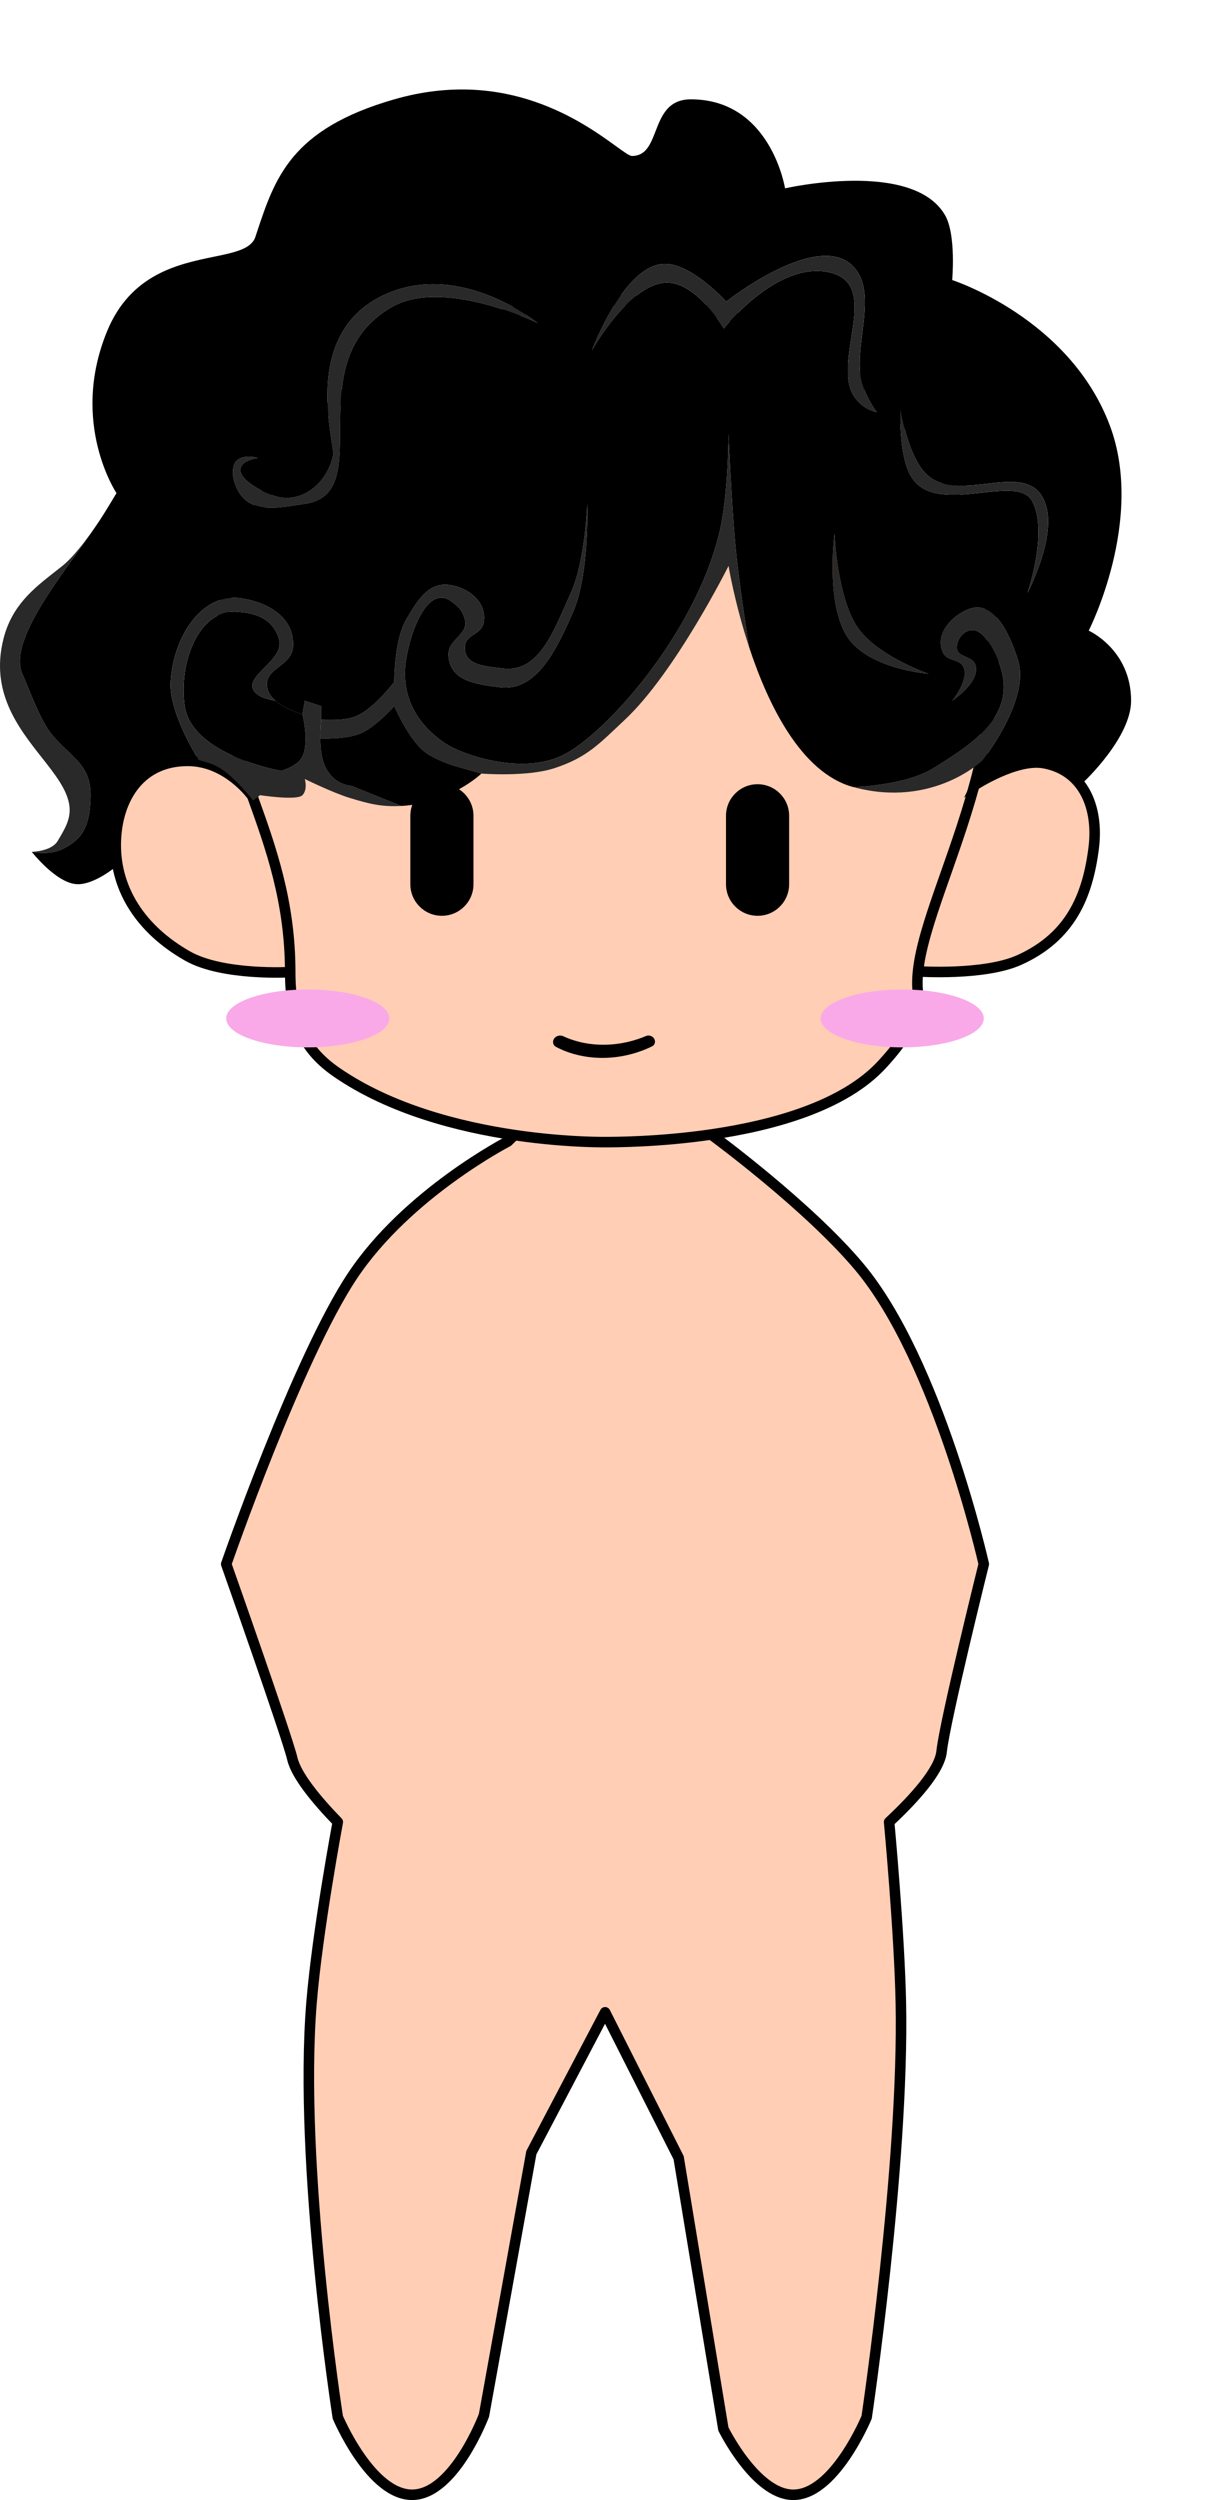 <svg width="230" height="475" viewBox="0 0 230 475" fill="none" xmlns="http://www.w3.org/2000/svg">
<g clip-path="url(#clip0_1046_636)">
<path d="M178.985 332.783C179.615 326.861 187 297.176 187 297.176C187 297.176 178.369 258.692 163.389 240.765C153.661 229.123 135.526 215.815 135.526 215.815L135.203 215.55C125.259 217 116.743 217 114.8 217C112.908 217 106.247 216.912 97.796 215.661L96.515 216.899C96.515 216.899 77.456 226.718 67.007 242.393C56.557 258.067 43 297.176 43 297.176C43 297.176 54.561 329.869 55.561 334.142C56.32 337.381 60.201 342.051 64.208 346.181C64.208 346.181 60.302 367.056 59.207 380.619C56.73 411.289 64.208 459.268 64.208 459.268C64.208 459.268 70.495 474.227 78.51 474C86.413 473.776 91.998 458.901 91.998 458.901L101 409L115.02 382.333L128.998 409.971L137.5 461.5C137.5 461.5 143.485 473.698 150.53 474C158.515 474.342 164.736 459.268 164.736 459.268C164.736 459.268 171.854 411.449 171.238 380.619C170.969 367.14 169.008 346.181 169.008 346.181C173.868 341.639 178.604 336.366 178.985 332.783Z" fill="#FFCEB4"/>
<path d="M55.164 184.709C55.164 194.455 58.126 199.7 64.036 203.764C74.304 210.823 87.403 214.122 97.796 215.661C106.247 216.912 112.908 217 114.8 217C116.743 217 125.259 217 135.203 215.55C146.847 213.852 160.449 210.166 167.745 202.164C171.803 197.713 174.219 194.219 174.436 188.2C174.336 187.064 174.364 185.851 174.497 184.564C175.41 175.792 181.262 163.601 185.202 149.218C190.159 131.122 192.088 109.556 177.345 86.964C166.145 69.8 144.764 57 114.8 57C92.546 57 64.327 70.382 53.709 88.127C35.967 117.779 41.645 133.678 47.959 151.255L47.981 151.315C51.479 161.052 55.164 171.31 55.164 184.709Z" fill="#FFCEB4"/>
<path d="M47.959 151.255C47.959 151.255 43.236 144.564 35.673 144.564C26.073 144.564 22 152.568 22 160.564C22 169 26.72 176.581 35.673 181.655C42.376 185.454 55.164 184.709 55.164 184.709C55.164 171.31 51.479 161.052 47.981 151.315L47.959 151.255Z" fill="#FFCEB4"/>
<path d="M198.436 145C193.113 144.03 185.202 149.218 185.202 149.218C181.262 163.601 175.41 175.792 174.497 184.564C174.497 184.564 187.066 185.421 193.782 182.382C203.471 177.997 206.727 170.309 207.891 161.146C208.862 153.5 206.019 146.382 198.436 145Z" fill="#FFCEB4"/>
<path d="M55.164 184.709C55.164 194.455 58.126 199.7 64.036 203.764C74.304 210.823 87.403 214.122 97.796 215.661M55.164 184.709C55.164 184.709 42.376 185.454 35.673 181.655C26.72 176.581 22 169 22 160.564C22 152.568 26.073 144.564 35.673 144.564C43.236 144.564 47.959 151.255 47.959 151.255M55.164 184.709C55.164 171.31 51.479 161.052 47.981 151.315M185.202 149.218C190.159 131.122 192.088 109.556 177.345 86.964C166.145 69.8 144.764 57 114.8 57C92.546 57 64.327 70.382 53.709 88.127C35.967 117.779 41.645 133.678 47.959 151.255M185.202 149.218C185.202 149.218 193.113 144.03 198.436 145C206.019 146.382 208.862 153.5 207.891 161.146C206.727 170.309 203.471 177.997 193.782 182.382C187.066 185.421 174.497 184.564 174.497 184.564M185.202 149.218C181.262 163.601 175.41 175.792 174.497 184.564M174.497 184.564C174.364 185.851 174.336 187.064 174.436 188.2C174.219 194.219 171.803 197.713 167.745 202.164C160.449 210.166 146.847 213.852 135.203 215.55M47.959 151.255L47.981 151.315M47.959 151.255C47.967 151.275 47.974 151.295 47.981 151.315M97.796 215.661L96.515 216.899C96.515 216.899 77.456 226.718 67.007 242.393C56.557 258.067 43 297.176 43 297.176C43 297.176 54.561 329.869 55.561 334.142C56.32 337.381 60.201 342.051 64.208 346.181C64.208 346.181 60.302 367.056 59.207 380.619C56.73 411.289 64.208 459.268 64.208 459.268C64.208 459.268 70.495 474.227 78.51 474C86.413 473.776 91.998 458.901 91.998 458.901L101 409L115.02 382.333L128.998 409.971L137.5 461.5C137.5 461.5 143.485 473.698 150.53 474C158.515 474.342 164.736 459.268 164.736 459.268C164.736 459.268 171.854 411.449 171.238 380.619C170.969 367.14 169.008 346.181 169.008 346.181C173.868 341.639 178.604 336.366 178.985 332.783C179.615 326.861 187 297.176 187 297.176C187 297.176 178.369 258.692 163.389 240.765C153.661 229.123 135.526 215.815 135.526 215.815L135.203 215.55M97.796 215.661C106.247 216.912 112.908 217 114.8 217C116.743 217 125.259 217 135.203 215.55" stroke="black" stroke-width="2" stroke-linejoin="round"/>
<path d="M78 155C78 151.686 80.686 149 84 149C87.314 149 90 151.686 90 155V168C90 171.314 87.314 174 84 174C80.686 174 78 171.314 78 168V155Z" fill="black"/>
<path d="M138 155C138 151.686 140.686 149 144 149C147.314 149 150 151.686 150 155V168C150 171.314 147.314 174 144 174C140.686 174 138 171.314 138 168V155Z" fill="black"/>
<path d="M74 193.5C74 196.538 67.06 199 58.5 199C49.94 199 43 196.538 43 193.5C43 190.462 49.94 188 58.5 188C67.06 188 74 190.462 74 193.5Z" fill="#F9A9E7"/>
<path d="M187 193.5C187 196.538 180.06 199 171.5 199C162.94 199 156 196.538 156 193.5C156 190.462 162.94 188 171.5 188C180.06 188 187 190.462 187 193.5Z" fill="#F9A9E7"/>
<path d="M105.147 197.763C105.312 196.942 106.307 196.525 107.064 196.881C108.569 197.588 111.114 198.469 114.5 198.5C118.11 198.533 121.06 197.581 122.798 196.842C123.562 196.518 124.5 197.072 124.5 197.903C124.5 198.274 124.308 198.616 123.977 198.784C122.692 199.439 119.142 201 114.5 201C110.08 201 106.933 199.584 105.646 198.884C105.245 198.666 105.058 198.21 105.147 197.763Z" fill="black"/>
<path d="M158.619 101.375C158.619 101.375 156.816 115.17 161.304 121.359C165.54 127.201 176.517 128.021 176.517 128.021C176.517 128.021 166.872 124.684 163.094 119.31C159.105 113.636 158.619 101.375 158.619 101.375Z" fill="#292929"/>
<path d="M48.99 87.026C48.99 87.026 47.162 87.252 46.305 88.051C43.908 90.287 49.154 93.209 52.122 94.201C57.013 95.834 62.073 92.174 63.309 86.514C63.385 86.164 63.243 85.247 63.038 83.931C62.047 77.548 59.598 61.782 73.601 55.768C87.919 49.619 102.238 61.405 102.238 61.405C102.238 61.405 84.34 52.694 74.496 58.331C64.75 63.911 64.696 73.554 64.651 81.669C64.612 88.816 64.579 94.778 57.939 95.738C57.625 95.783 57.309 95.831 56.992 95.88L56.56 95.947C51.879 96.673 47.141 97.409 44.963 92.663C43.741 90 44.385 88.051 44.963 87.539C46.508 86.17 48.99 87.026 48.99 87.026Z" fill="#292929"/>
<path fill-rule="evenodd" clip-rule="evenodd" d="M52.37 133.145C54.37 134.899 57.492 135.707 57.492 135.707C57.492 135.707 59.097 141.951 57.044 144.418C55.966 145.715 53.465 146.468 53.465 146.468C53.465 146.468 36.511 143.542 35.119 134.17C33.907 126.014 37.75 115.771 44.963 116.235C48.555 116.466 51.819 117.474 53.017 121.359C53.657 123.433 51.889 125.216 50.269 126.851C48.592 128.543 47.072 130.076 48.542 131.608C49.714 132.828 52.37 133.145 52.37 133.145ZM22.143 93.688C22.143 93.688 21.255 95.252 19.907 97.372C21.269 95.108 22.143 93.688 22.143 93.688Z" fill="black"/>
<path d="M162.199 149.543C177.413 153.642 186.81 144.419 186.81 144.419C186.81 144.419 195.871 132.982 193.521 125.459C191.855 120.122 188.812 113.905 184.124 115.723C180.911 116.969 177.662 120.459 179.202 123.921C179.622 124.865 180.431 125.138 181.229 125.407C182.061 125.688 182.881 125.965 183.229 126.996C184.05 129.422 180.992 133.145 180.992 133.145C180.992 133.145 186.303 129.623 185.467 126.484C185.209 125.516 184.356 125.137 183.546 124.778C182.653 124.382 181.814 124.009 181.887 122.897C182.019 120.901 183.772 119.337 185.467 119.822C187.257 120.334 189.447 123.946 190.389 127.508C192.729 136.363 184.514 141.547 177.412 145.956C172.08 149.267 162.199 149.543 162.199 149.543Z" fill="#292929"/>
<path d="M10.956 159.792C9.771 161.793 6.033 161.841 6.033 161.841C6.033 161.841 9.267 162.592 11.85 161.329C15.551 159.519 17.023 157.185 17.212 151.825L17.22 151.593C17.442 145.324 13.627 144.006 10.06 139.807C7.756 137.093 6.033 132.12 4.243 128.021C1.118 120.861 14.877 105.731 19.907 97.372C17.803 100.678 14.578 105.338 11.851 107.524C11.375 107.905 10.894 108.282 10.412 108.66C6.365 111.832 2.265 115.045 0.664 121.359C-1.893 131.445 3.449 138.225 7.943 143.93C10.528 147.211 12.832 150.136 13.193 153.13C13.484 155.542 12.374 157.408 11.18 159.414C11.105 159.54 11.03 159.665 10.956 159.792Z" fill="#292929"/>
<path fill-rule="evenodd" clip-rule="evenodd" d="M186.81 144.419L183.229 151.592C183.229 151.592 193.6 142.728 200.233 145.443C203.394 146.738 206.051 148.518 206.051 148.518C206.051 148.518 215 140.146 215 133.145C215 123.409 206.946 119.822 206.946 119.822C206.946 119.822 217.685 98.812 210.973 80.877C203.302 60.38 180.993 53.206 180.993 53.206C180.993 53.206 181.774 44.61 179.65 40.908C173.53 30.239 149.223 35.784 149.223 35.784C149.223 35.784 146.538 18.873 131.324 18.873C126.962 18.873 125.737 22.029 124.614 24.923C123.662 27.373 122.784 29.634 120.137 29.635C119.662 29.635 118.631 28.889 117.071 27.76C110.868 23.274 96.293 12.732 74.944 18.874C55.336 24.514 52.276 33.747 48.823 44.164C48.73 44.444 48.637 44.725 48.543 45.008C47.777 47.312 44.631 47.961 40.621 48.789C33.929 50.17 24.829 52.048 20.353 62.942C13.193 80.365 22.143 93.688 22.143 93.688C22.143 93.688 21.255 95.252 19.907 97.372C14.877 105.731 1.118 120.861 4.243 128.021C6.033 132.12 7.756 137.093 10.06 139.807C13.627 144.006 17.442 145.324 17.22 151.593L17.212 151.825C17.023 157.185 15.551 159.519 11.85 161.329C9.267 162.592 6.033 161.841 6.033 161.841C6.033 161.841 10.616 167.726 14.536 167.99C17.681 168.202 21.695 164.916 21.695 164.916C21.695 164.916 21.448 157.574 23.485 153.13C25.565 148.592 27.677 145.802 31.986 144.418C34.145 143.726 35.985 143.874 37.803 144.418C37.803 144.418 32.095 135.602 32.434 129.558C32.917 120.943 38.382 112.563 45.858 113.673C50.784 114.404 56.047 117.222 55.702 122.897C55.594 124.681 54.31 125.681 53.075 126.644C51.739 127.686 50.459 128.684 50.78 130.583C50.951 131.594 51.571 132.445 52.37 133.145C54.37 134.899 57.492 135.707 57.492 135.707L57.939 133.145L61.072 134.17V136.732C61.072 136.732 64.993 137.05 67.336 136.22C70.909 134.954 74.943 129.558 74.943 129.558C74.943 129.558 74.889 121.684 77.18 117.772C79.342 114.082 81.372 110.689 85.235 111.111C88.804 111.501 92.667 114.262 91.947 118.285C91.524 120.645 88.492 120.491 88.367 122.897C88.199 126.127 91.647 126.534 94.605 126.883C94.919 126.92 95.228 126.957 95.526 126.996C101.815 127.821 104.66 121.359 107.527 114.844L107.527 114.843C107.85 114.108 108.174 113.373 108.503 112.648C111.219 106.656 111.635 95.738 111.635 95.738C111.635 95.738 112.073 109.082 108.95 116.235C105.827 123.388 102.023 131.424 95.079 130.583L94.988 130.572C90.65 130.047 85.396 129.41 85.235 124.434C85.189 123.015 86.066 122.08 86.915 121.175C87.833 120.197 88.718 119.254 88.367 117.772C87.945 115.991 87.061 115.14 85.682 114.185C81.336 111.174 78.055 119.728 77.18 125.459C76.117 132.428 79.423 137.834 84.787 141.344C87.919 143.394 99.31 147.389 107.16 143.394C115.215 139.294 131.965 120.603 136.693 101.375C138.456 94.206 138.483 82.415 138.483 82.415C138.483 82.415 139.036 95.732 139.825 103.937C140.557 111.541 142.377 122.897 142.377 122.897C145.951 133.763 152.23 146.857 162.199 149.543C162.199 149.543 172.08 149.267 177.412 145.956C184.514 141.547 192.729 136.363 190.389 127.508C189.447 123.946 187.257 120.334 185.467 119.822C183.772 119.337 182.019 120.901 181.887 122.897C181.814 124.009 182.653 124.382 183.546 124.778C184.356 125.137 185.209 125.516 185.467 126.484C186.303 129.623 180.992 133.145 180.992 133.145C180.992 133.145 184.05 129.422 183.229 126.996C182.881 125.965 182.061 125.688 181.229 125.407C180.431 125.138 179.622 124.865 179.202 123.921C177.662 120.459 180.911 116.969 184.124 115.723C188.812 113.905 191.855 120.122 193.521 125.459C195.871 132.982 186.81 144.419 186.81 144.419ZM161.304 121.359C156.816 115.17 158.619 101.375 158.619 101.375C158.619 101.375 159.105 113.636 163.094 119.31C166.872 124.684 176.517 128.021 176.517 128.021C176.517 128.021 165.54 127.201 161.304 121.359ZM172.938 90.101C170.773 85.91 171.148 77.803 171.148 77.803C171.148 77.803 172.477 85.959 175.623 89.589C178.538 92.954 183.161 92.42 187.557 91.912C192.617 91.328 197.378 90.778 198.891 96.25C200.631 102.543 195.311 112.648 195.311 112.648C195.311 112.648 199.311 101.029 196.206 95.225C194.856 92.703 190.947 93.137 186.64 93.614C181.322 94.204 175.396 94.861 172.938 90.101ZM163.988 73.191C164.968 76.116 166.673 78.315 166.673 78.315C166.673 78.315 164.39 77.958 162.646 75.753C160.434 72.956 161.127 68.546 161.802 64.246C162.713 58.446 163.593 52.846 157.276 51.669C147.432 49.835 137.588 62.43 137.588 62.43C137.588 62.43 132.807 54.195 127.296 53.719C120.082 53.095 112.53 66.529 112.53 66.529C112.53 66.529 118.616 50.145 126.401 50.132C131.562 50.123 138.036 57.306 138.036 57.306C138.036 57.306 155.467 43.538 162.199 50.644C165.116 53.723 164.516 58.474 163.914 63.248C163.469 66.771 163.023 70.307 163.988 73.191ZM46.305 88.051C47.162 87.252 48.99 87.026 48.99 87.026C48.99 87.026 46.508 86.17 44.963 87.539C44.385 88.051 43.741 90 44.963 92.663C47.141 97.409 51.879 96.673 56.56 95.947L56.992 95.88C57.309 95.831 57.625 95.783 57.939 95.738C64.579 94.778 64.612 88.816 64.651 81.669C64.696 73.554 64.75 63.911 74.496 58.331C84.34 52.694 102.238 61.405 102.238 61.405C102.238 61.405 87.919 49.619 73.601 55.768C59.598 61.782 62.047 77.548 63.038 83.931C63.243 85.247 63.385 86.164 63.309 86.514C62.073 92.174 57.013 95.834 52.122 94.201C49.154 93.209 43.908 90.287 46.305 88.051Z" fill="black"/>
<path d="M166.673 78.315C166.673 78.315 164.968 76.116 163.988 73.191C163.023 70.307 163.469 66.771 163.914 63.248C164.516 58.474 165.116 53.723 162.199 50.644C155.467 43.538 138.036 57.306 138.036 57.306C138.036 57.306 131.562 50.123 126.401 50.132C118.616 50.145 112.53 66.529 112.53 66.529C112.53 66.529 120.082 53.095 127.296 53.719C132.807 54.195 137.588 62.43 137.588 62.43C137.588 62.43 147.432 49.835 157.276 51.669C163.593 52.846 162.713 58.446 161.802 64.246C161.127 68.546 160.434 72.956 162.646 75.753C164.39 77.958 166.673 78.315 166.673 78.315Z" fill="#292929"/>
<path d="M171.148 77.803C171.148 77.803 170.773 85.91 172.938 90.101C175.396 94.861 181.322 94.204 186.64 93.614C190.947 93.137 194.856 92.703 196.206 95.225C199.311 101.029 195.311 112.648 195.311 112.648C195.311 112.648 200.631 102.543 198.891 96.25C197.378 90.778 192.617 91.328 187.557 91.912C183.161 92.42 178.538 92.954 175.623 89.589C172.477 85.959 171.148 77.803 171.148 77.803Z" fill="#292929"/>
<path d="M41.831 145.956C44.775 147.758 48.096 152.105 48.096 152.105L49.438 151.08C49.438 151.08 56.456 152.172 57.492 151.08C58.529 149.988 57.939 148.006 57.939 148.006C57.939 148.006 63.118 150.565 66.441 151.593C70.168 152.746 72.582 153.332 76.285 153.13L66.889 149.345C64.916 149.058 63.211 148.226 61.967 145.956C61.144 144.455 60.912 142.215 60.889 140.319C60.866 138.338 61.072 136.732 61.072 136.732V134.17L57.939 133.145L57.492 135.707C57.492 135.707 59.097 141.951 57.044 144.418C55.966 145.715 53.465 146.468 53.465 146.468C53.465 146.468 36.511 143.542 35.119 134.17C33.907 126.014 37.75 115.771 44.963 116.235C48.555 116.466 51.819 117.474 53.017 121.359C53.657 123.433 51.889 125.216 50.269 126.851C48.592 128.543 47.072 130.076 48.542 131.608C49.714 132.828 52.37 133.145 52.37 133.145C51.571 132.445 50.951 131.594 50.78 130.583C50.459 128.684 51.739 127.686 53.075 126.644C54.31 125.681 55.594 124.681 55.702 122.897C56.047 117.222 50.784 114.404 45.858 113.673C38.382 112.563 32.917 120.943 32.434 129.558C32.095 135.602 37.803 144.418 37.803 144.418C39.257 144.853 40.25 144.988 41.831 145.956Z" fill="#292929"/>
<path d="M118.795 136.732C128.374 127.758 138.483 107.524 138.483 107.524C138.483 107.524 139.633 114.554 142.377 122.897C142.377 122.897 140.557 111.541 139.825 103.937C139.036 95.732 138.483 82.415 138.483 82.415C138.483 82.415 138.456 94.206 136.693 101.375C131.965 120.603 115.215 139.294 107.16 143.394C99.31 147.389 87.919 143.394 84.787 141.344C79.423 137.834 76.117 132.428 77.18 125.459C78.055 119.728 81.336 111.174 85.682 114.185C87.061 115.14 87.945 115.991 88.367 117.772C88.718 119.254 87.833 120.197 86.915 121.175C86.066 122.08 85.189 123.015 85.235 124.434C85.396 129.41 90.65 130.047 94.988 130.572L95.079 130.583C102.023 131.424 105.827 123.388 108.95 116.235C112.073 109.082 111.635 95.738 111.635 95.738C111.635 95.738 111.219 106.656 108.503 112.648C108.174 113.373 107.85 114.108 107.527 114.843L107.527 114.844C104.66 121.359 101.815 127.821 95.526 126.996C95.228 126.957 94.919 126.92 94.605 126.883C91.647 126.534 88.199 126.127 88.367 122.897C88.492 120.491 91.524 120.645 91.947 118.285C92.667 114.262 88.804 111.501 85.235 111.111C81.372 110.689 79.342 114.082 77.18 117.772C74.889 121.684 74.943 129.558 74.943 129.558C74.943 129.558 70.909 134.954 67.336 136.22C64.993 137.05 61.072 136.732 61.072 136.732C61.072 136.732 60.866 138.338 60.889 140.319C60.889 140.319 65.823 140.561 68.678 139.294C71.482 138.05 74.943 134.17 74.943 134.17C74.943 134.17 77.655 140.495 80.76 142.881C82.646 144.331 86.13 145.443 86.13 145.443L91.499 146.981C91.499 146.981 100.159 147.661 105.371 145.956C111.635 143.906 113.872 141.344 118.795 136.732Z" fill="#292929"/>
<path d="M76.285 153.13C85.682 152.618 91.499 146.981 91.499 146.981L86.13 145.443C86.13 145.443 82.646 144.331 80.76 142.881C77.655 140.495 74.943 134.17 74.943 134.17C74.943 134.17 71.482 138.05 68.678 139.294C65.823 140.561 60.889 140.319 60.889 140.319C60.912 142.215 61.144 144.455 61.967 145.956C63.211 148.226 64.916 149.058 66.889 149.345L76.285 153.13Z" fill="black"/>
</g>
<defs>
<clipPath id="clip0_1046_636">
<rect width="230" height="475" fill="white"/>
</clipPath>
</defs>
</svg>
